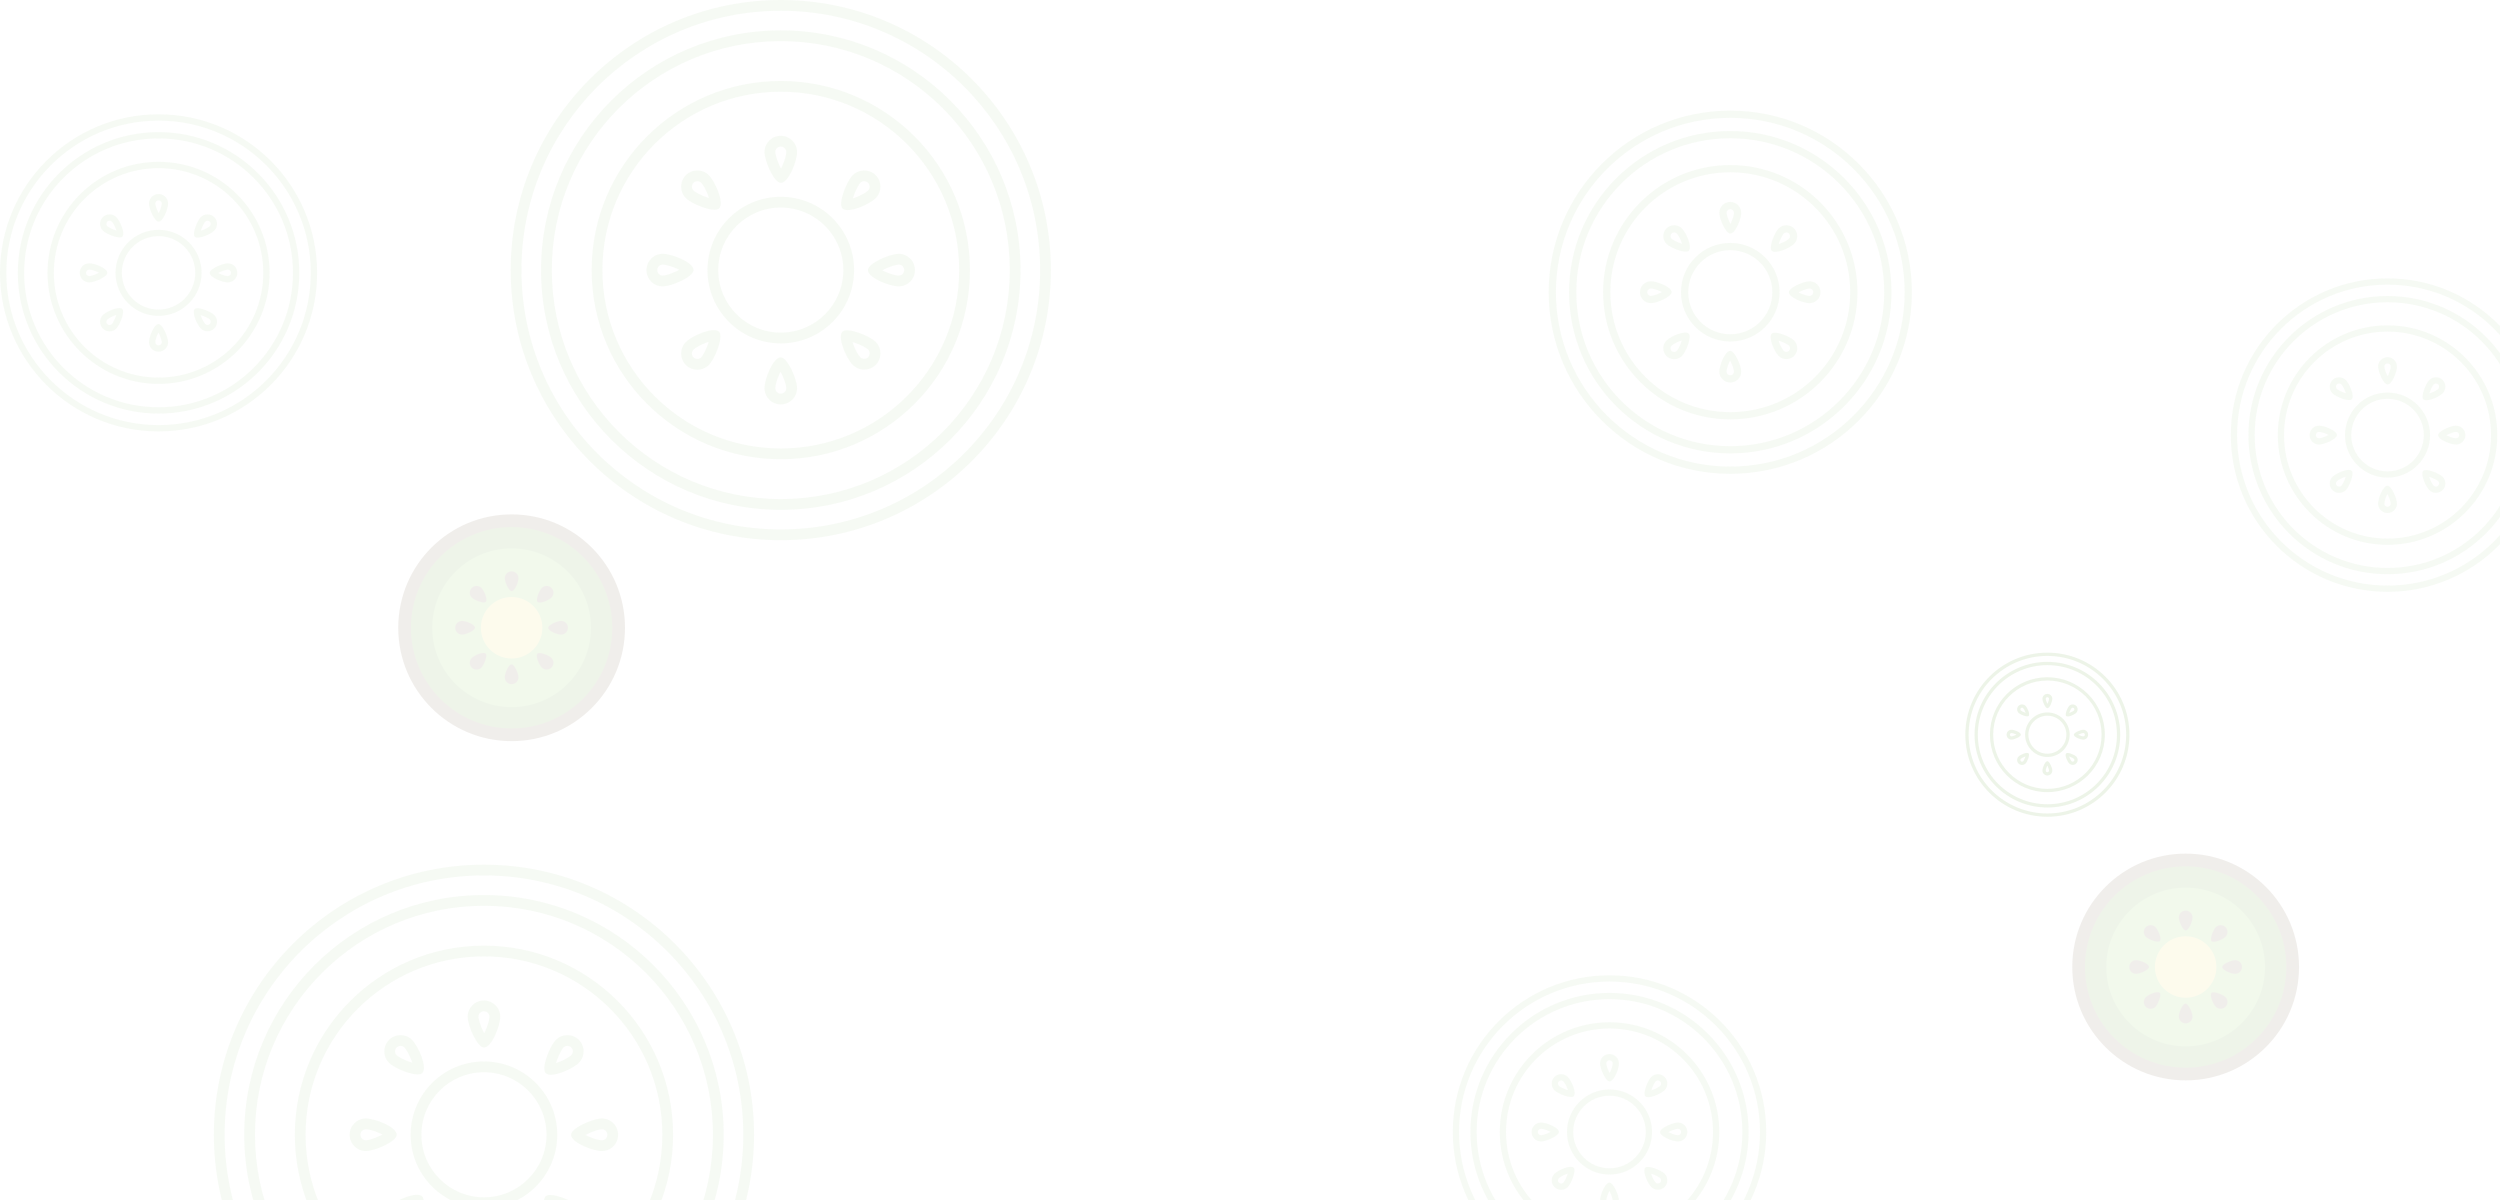 <svg width="1356" height="651" viewBox="0 0 1356 651" fill="none" xmlns="http://www.w3.org/2000/svg">
<path opacity="0.05" fill-rule="evenodd" clip-rule="evenodd" d="M403.163 615.5C403.163 693.186 340.186 756.163 262.5 756.163C184.814 756.163 121.837 693.186 121.837 615.5C121.837 537.814 184.814 474.837 262.5 474.837C340.186 474.837 403.163 537.814 403.163 615.5ZM262.5 762C343.41 762 409 696.41 409 615.5C409 534.59 343.41 469 262.5 469C181.59 469 116 534.59 116 615.5C116 696.41 181.59 762 262.5 762ZM386.696 615.5C386.696 684.092 331.092 739.696 262.5 739.696C193.909 739.696 138.304 684.092 138.304 615.5C138.304 546.909 193.909 491.304 262.5 491.304C331.092 491.304 386.696 546.909 386.696 615.5ZM262.5 745.533C334.315 745.533 392.533 687.315 392.533 615.5C392.533 543.685 334.315 485.467 262.5 485.467C190.685 485.467 132.467 543.685 132.467 615.5C132.467 687.315 190.685 745.533 262.5 745.533ZM262.5 712.25C315.934 712.25 359.251 668.934 359.251 615.5C359.251 562.066 315.934 518.749 262.5 518.749C209.066 518.749 165.75 562.066 165.75 615.5C165.75 668.934 209.066 712.25 262.5 712.25ZM365.087 615.5C365.087 672.157 319.158 718.087 262.5 718.087C205.843 718.087 159.913 672.157 159.913 615.5C159.913 558.842 205.843 512.913 262.5 512.913C319.158 512.913 365.087 558.842 365.087 615.5ZM296.422 615.5C296.422 634.235 281.235 649.422 262.5 649.422C243.765 649.422 228.577 634.235 228.577 615.5C228.577 596.765 243.765 581.577 262.5 581.577C281.235 581.577 296.422 596.765 296.422 615.5ZM262.5 655.259C284.458 655.259 302.259 637.458 302.259 615.5C302.259 593.542 284.458 575.741 262.5 575.741C240.541 575.741 222.741 593.542 222.741 615.5C222.741 637.458 240.541 655.259 262.5 655.259ZM261.781 671.823C260.28 675.007 259.51 678.283 259.51 679.515C259.51 681.187 260.828 682.506 262.5 682.506C264.173 682.506 265.491 681.187 265.491 679.515C265.491 679.118 265.349 678.094 264.867 676.517C264.414 675.035 263.764 673.4 263.02 671.9C262.8 671.457 262.581 671.043 262.367 670.663C262.174 671.018 261.978 671.405 261.781 671.823ZM264.114 668.205C264.114 668.207 264.108 668.213 264.097 668.222C264.083 668.234 264.059 668.252 264.026 668.274L264.041 668.261L264.055 668.249L264.069 668.237L264.08 668.228L264.089 668.22C264.106 668.208 264.114 668.203 264.114 668.205ZM253.673 679.515C253.673 674.62 258.272 662.825 262.5 662.825C266.061 662.825 271.327 674.545 271.327 679.515C271.327 684.411 267.396 688.342 262.5 688.342C257.605 688.342 253.673 684.411 253.673 679.515ZM259.51 551.485C259.51 549.813 260.828 548.495 262.5 548.495C264.13 548.495 265.491 549.845 265.491 551.485C265.491 552.718 264.721 555.994 263.22 559.178C263.02 559.602 262.82 559.995 262.625 560.354C262.407 559.966 262.184 559.544 261.961 559.089C261.221 557.586 260.576 555.948 260.127 554.466C259.649 552.887 259.51 551.868 259.51 551.485ZM260.887 562.795C260.887 562.792 260.916 562.765 260.974 562.726C260.916 562.78 260.887 562.799 260.887 562.795ZM262.5 542.658C257.605 542.658 253.673 546.59 253.673 551.485C253.673 556.381 258.866 568.175 262.5 568.175C266.728 568.175 271.327 556.381 271.327 551.485C271.327 546.59 267.322 542.658 262.5 542.658ZM198.486 612.509C196.814 612.509 195.495 613.828 195.495 615.5C195.495 617.172 196.814 618.49 198.486 618.49C198.869 618.49 199.887 618.351 201.467 617.873C202.949 617.424 204.586 616.779 206.089 616.04C206.555 615.81 206.987 615.582 207.382 615.359C207.019 615.162 206.621 614.96 206.189 614.758C203.019 613.272 199.735 612.509 198.486 612.509ZM209.779 617.067C209.776 617.067 209.751 617.04 209.714 616.985C209.764 617.039 209.782 617.067 209.779 617.067ZM189.659 615.5C189.659 610.604 193.59 606.673 198.486 606.673C203.382 606.673 215.176 611.198 215.176 615.5C215.176 619.135 203.382 624.327 198.486 624.327C193.59 624.327 189.659 620.396 189.659 615.5ZM318.749 616.219C318.324 616.019 317.932 615.82 317.573 615.625C317.96 615.407 318.383 615.184 318.838 614.96C320.341 614.22 321.978 613.576 323.46 613.127C325.04 612.648 326.058 612.509 326.441 612.509C328.113 612.509 329.432 613.828 329.432 615.5C329.432 617.172 328.113 618.49 326.441 618.49C325.208 618.49 321.933 617.72 318.749 616.219ZM315.2 613.974C315.147 613.916 315.127 613.887 315.131 613.887C315.135 613.887 315.161 613.916 315.2 613.974ZM326.441 606.673C321.545 606.673 309.751 611.865 309.751 615.5C309.751 619.728 321.545 624.327 326.441 624.327C331.337 624.327 335.268 620.396 335.268 615.5C335.268 610.604 331.337 606.673 326.441 606.673ZM222.198 654.81C218.891 655.995 216.031 657.762 215.149 658.644C214.016 659.777 214.016 661.719 215.149 662.852C216.273 663.977 218.196 663.985 219.332 662.876C219.62 662.572 220.232 661.741 220.99 660.311C221.72 658.936 222.423 657.314 222.965 655.722C223.121 655.267 223.256 654.832 223.373 654.423C223.004 654.533 222.611 654.662 222.198 654.81ZM226.398 653.905C226.395 653.908 226.355 653.906 226.285 653.893C226.366 653.896 226.4 653.903 226.398 653.905ZM223.483 666.979C220.071 670.391 214.434 670.391 211.021 666.979C207.609 663.567 207.609 657.929 211.021 654.517C214.508 651.031 226.079 645.987 229.046 648.954C231.568 651.476 226.895 663.493 223.483 666.979ZM305.645 568.148C306.778 567.015 308.72 567.015 309.853 568.148C310.954 569.25 311.023 571.135 309.83 572.377C308.923 573.267 306.083 575.014 302.803 576.19C302.387 576.339 301.992 576.468 301.621 576.579C301.739 576.159 301.878 575.713 302.037 575.246C302.579 573.65 303.282 572.029 304.008 570.662C304.786 569.199 305.396 568.397 305.645 568.148ZM295.955 582.046C298.922 585.013 310.493 579.969 313.98 576.483C317.392 572.996 317.392 567.433 313.98 564.021C310.568 560.609 304.93 560.609 301.518 564.021C298.106 567.433 293.433 579.524 295.955 582.046ZM298.603 577.094C298.606 577.092 298.646 577.093 298.716 577.107C298.636 577.104 298.601 577.097 298.603 577.094ZM219.356 568.148C218.223 567.015 216.281 567.015 215.149 568.148C214.016 569.281 214.016 571.223 215.149 572.356C215.397 572.604 216.2 573.215 217.662 573.992C219.029 574.719 220.651 575.421 222.246 575.963C222.711 576.121 223.154 576.259 223.572 576.378C223.457 575.993 223.322 575.585 223.167 575.154C221.971 571.84 220.203 568.995 219.356 568.148ZM224.087 579.388C224.085 579.386 224.086 579.348 224.1 579.282C224.096 579.358 224.09 579.391 224.087 579.388ZM211.021 564.021C214.434 560.609 220.071 560.609 223.483 564.021C226.895 567.433 232.014 579.005 229.046 582.046C226.524 584.568 214.434 579.895 211.021 576.483C207.609 573.071 207.609 567.433 211.021 564.021ZM301.81 655.728C301.661 655.312 301.532 654.917 301.421 654.546C301.841 654.664 302.287 654.803 302.755 654.962C304.35 655.504 305.972 656.206 307.339 656.933C308.766 657.692 309.564 658.292 309.833 658.551C311.023 659.794 310.953 661.677 309.852 662.777C308.72 663.91 306.778 663.91 305.645 662.777C304.762 661.895 302.996 659.035 301.81 655.728ZM295.954 648.88C298.476 646.358 310.567 651.031 313.979 654.443C317.392 657.929 317.392 663.492 313.979 666.905C310.567 670.317 304.93 670.317 301.518 666.905C298.031 663.418 292.987 651.847 295.954 648.88ZM300.893 651.641C300.896 651.561 300.903 651.526 300.906 651.528C300.909 651.531 300.907 651.571 300.893 651.641Z" fill="#4E931A"/>
<path opacity="0.05" fill-rule="evenodd" clip-rule="evenodd" d="M564.163 146.5C564.163 224.186 501.186 287.163 423.5 287.163C345.814 287.163 282.837 224.186 282.837 146.5C282.837 68.814 345.814 5.837 423.5 5.837C501.186 5.837 564.163 68.814 564.163 146.5ZM423.5 293C504.41 293 570 227.41 570 146.5C570 65.59 504.41 0 423.5 0C342.59 0 277 65.59 277 146.5C277 227.41 342.59 293 423.5 293ZM547.696 146.5C547.696 215.092 492.092 270.696 423.5 270.696C354.909 270.696 299.304 215.092 299.304 146.5C299.304 77.909 354.909 22.304 423.5 22.304C492.092 22.304 547.696 77.909 547.696 146.5ZM423.5 276.533C495.315 276.533 553.533 218.315 553.533 146.5C553.533 74.685 495.315 16.468 423.5 16.468C351.685 16.468 293.467 74.685 293.467 146.5C293.467 218.315 351.685 276.533 423.5 276.533ZM423.5 243.25C476.934 243.25 520.251 199.934 520.251 146.5C520.251 93.066 476.934 49.749 423.5 49.749C370.066 49.749 326.75 93.066 326.75 146.5C326.75 199.934 370.066 243.25 423.5 243.25ZM526.087 146.5C526.087 203.157 480.158 249.087 423.5 249.087C366.843 249.087 320.913 203.157 320.913 146.5C320.913 89.843 366.843 43.913 423.5 43.913C480.158 43.913 526.087 89.843 526.087 146.5ZM457.422 146.5C457.422 165.235 442.235 180.422 423.5 180.422C404.765 180.422 389.577 165.235 389.577 146.5C389.577 127.765 404.765 112.577 423.5 112.577C442.235 112.577 457.422 127.765 457.422 146.5ZM423.5 186.259C445.458 186.259 463.259 168.458 463.259 146.5C463.259 124.542 445.458 106.741 423.5 106.741C401.541 106.741 383.741 124.542 383.741 146.5C383.741 168.458 401.541 186.259 423.5 186.259ZM422.781 202.823C421.28 206.007 420.51 209.283 420.51 210.515C420.51 212.187 421.828 213.506 423.5 213.506C425.173 213.506 426.491 212.187 426.491 210.515C426.491 210.118 426.349 209.094 425.867 207.517C425.414 206.035 424.764 204.4 424.02 202.9C423.8 202.457 423.581 202.043 423.367 201.663C423.174 202.018 422.978 202.405 422.781 202.823ZM425.114 199.205C425.114 199.207 425.108 199.213 425.097 199.222C425.083 199.234 425.059 199.252 425.026 199.274L425.041 199.261L425.055 199.249L425.069 199.237L425.08 199.228L425.089 199.22C425.106 199.208 425.114 199.203 425.114 199.205ZM414.673 210.515C414.673 205.62 419.272 193.825 423.5 193.825C427.061 193.825 432.327 205.545 432.327 210.515C432.327 215.411 428.396 219.342 423.5 219.342C418.605 219.342 414.673 215.411 414.673 210.515ZM420.51 82.485C420.51 80.813 421.828 79.495 423.5 79.495C425.13 79.495 426.491 80.845 426.491 82.485C426.491 83.718 425.721 86.994 424.22 90.178C424.02 90.602 423.82 90.995 423.625 91.354C423.407 90.966 423.184 90.544 422.961 90.089C422.221 88.586 421.576 86.948 421.127 85.466C420.649 83.887 420.51 82.868 420.51 82.485ZM421.887 93.796C421.887 93.792 421.916 93.765 421.974 93.726C421.916 93.78 421.887 93.799 421.887 93.796ZM423.5 73.658C418.605 73.658 414.673 77.59 414.673 82.485C414.673 87.381 419.866 99.175 423.5 99.175C427.728 99.175 432.327 87.381 432.327 82.485C432.327 77.59 428.322 73.658 423.5 73.658ZM359.486 143.509C357.814 143.509 356.495 144.828 356.495 146.5C356.495 148.172 357.814 149.49 359.486 149.49C359.869 149.49 360.887 149.351 362.467 148.873C363.949 148.424 365.586 147.779 367.089 147.04C367.555 146.81 367.987 146.582 368.382 146.359C368.019 146.162 367.621 145.96 367.189 145.758C364.019 144.272 360.735 143.509 359.486 143.509ZM370.779 148.067C370.776 148.067 370.751 148.04 370.714 147.985C370.764 148.039 370.782 148.067 370.779 148.067ZM350.659 146.5C350.659 141.604 354.59 137.673 359.486 137.673C364.382 137.673 376.176 142.198 376.176 146.5C376.176 150.135 364.382 155.327 359.486 155.327C354.59 155.327 350.659 151.396 350.659 146.5ZM479.749 147.219C479.324 147.019 478.932 146.82 478.573 146.625C478.96 146.407 479.383 146.184 479.838 145.96C481.341 145.22 482.978 144.576 484.46 144.127C486.04 143.648 487.058 143.509 487.441 143.509C489.113 143.509 490.432 144.828 490.432 146.5C490.432 148.172 489.113 149.49 487.441 149.49C486.208 149.49 482.933 148.72 479.749 147.219ZM476.2 144.974C476.147 144.916 476.127 144.887 476.131 144.887C476.135 144.887 476.161 144.916 476.2 144.974ZM487.441 137.673C482.545 137.673 470.751 142.865 470.751 146.5C470.751 150.728 482.545 155.327 487.441 155.327C492.337 155.327 496.268 151.396 496.268 146.5C496.268 141.604 492.337 137.673 487.441 137.673ZM383.198 185.81C379.891 186.995 377.031 188.762 376.149 189.644C375.016 190.777 375.016 192.719 376.149 193.852C377.273 194.977 379.196 194.985 380.332 193.876C380.62 193.572 381.232 192.741 381.99 191.311C382.72 189.936 383.423 188.314 383.965 186.722C384.121 186.267 384.256 185.832 384.373 185.423C384.004 185.533 383.611 185.662 383.198 185.81ZM387.398 184.905C387.395 184.908 387.355 184.906 387.285 184.893C387.366 184.896 387.4 184.903 387.398 184.905ZM384.483 197.979C381.071 201.391 375.434 201.391 372.021 197.979C368.609 194.567 368.609 188.929 372.021 185.517C375.508 182.031 387.079 176.987 390.046 179.954C392.568 182.476 387.895 194.493 384.483 197.979ZM466.645 99.148C467.778 98.015 469.72 98.015 470.853 99.148C471.954 100.25 472.023 102.135 470.83 103.377C469.923 104.267 467.083 106.014 463.803 107.19C463.387 107.339 462.992 107.468 462.621 107.579C462.739 107.159 462.878 106.713 463.037 106.246C463.579 104.65 464.282 103.029 465.008 101.662C465.786 100.199 466.396 99.397 466.645 99.148ZM456.955 113.046C459.922 116.013 471.493 110.969 474.98 107.483C478.392 103.996 478.392 98.433 474.98 95.021C471.568 91.609 465.93 91.609 462.518 95.021C459.106 98.433 454.433 110.524 456.955 113.046ZM459.603 108.094C459.606 108.092 459.646 108.093 459.716 108.107C459.636 108.104 459.601 108.097 459.603 108.094ZM380.356 99.148C379.223 98.015 377.281 98.015 376.149 99.148C375.016 100.281 375.016 102.223 376.149 103.356C376.397 103.604 377.2 104.215 378.662 104.992C380.029 105.719 381.651 106.421 383.246 106.963C383.711 107.121 384.154 107.259 384.572 107.378C384.457 106.993 384.322 106.585 384.167 106.154C382.971 102.84 381.203 99.996 380.356 99.148ZM385.087 110.388C385.085 110.386 385.086 110.348 385.1 110.282C385.096 110.358 385.09 110.391 385.087 110.388ZM372.021 95.021C375.434 91.609 381.071 91.609 384.483 95.021C387.895 98.433 393.014 110.005 390.046 113.046C387.524 115.568 375.434 110.895 372.021 107.483C368.609 104.071 368.609 98.433 372.021 95.021ZM462.81 186.728C462.661 186.312 462.532 185.917 462.421 185.546C462.841 185.664 463.287 185.803 463.755 185.962C465.35 186.504 466.972 187.206 468.339 187.933C469.766 188.692 470.564 189.292 470.833 189.551C472.023 190.794 471.953 192.677 470.852 193.777C469.72 194.91 467.778 194.91 466.645 193.777C465.762 192.895 463.996 190.035 462.81 186.728ZM456.954 179.88C459.476 177.358 471.567 182.031 474.979 185.443C478.392 188.929 478.392 194.492 474.979 197.905C471.567 201.317 465.93 201.317 462.518 197.905C459.031 194.418 453.987 182.847 456.954 179.88ZM461.893 182.641C461.896 182.561 461.903 182.526 461.906 182.528C461.909 182.531 461.907 182.571 461.893 182.641Z" fill="#4E931A"/>
<path opacity="0.05" fill-rule="evenodd" clip-rule="evenodd" d="M1033.08 158.5C1033.08 210.733 990.733 253.076 938.5 253.076C886.267 253.076 843.924 210.733 843.924 158.5C843.924 106.267 886.267 63.924 938.5 63.924C990.733 63.924 1033.08 106.267 1033.08 158.5ZM938.5 257C992.9 257 1037 212.9 1037 158.5C1037 104.1 992.9 60 938.5 60C884.1 60 840 104.1 840 158.5C840 212.9 884.1 257 938.5 257ZM1022 158.5C1022 204.618 984.618 242.004 938.5 242.004C892.382 242.004 854.996 204.618 854.996 158.5C854.996 112.382 892.382 74.996 938.5 74.996C984.618 74.996 1022 112.382 1022 158.5ZM938.5 245.928C986.785 245.928 1025.93 206.785 1025.93 158.5C1025.93 110.215 986.785 71.072 938.5 71.072C890.215 71.072 851.072 110.215 851.072 158.5C851.072 206.785 890.215 245.928 938.5 245.928ZM938.5 223.55C974.427 223.55 1003.55 194.426 1003.55 158.5C1003.55 122.573 974.427 93.449 938.5 93.449C902.574 93.449 873.45 122.573 873.45 158.5C873.45 194.426 902.574 223.55 938.5 223.55ZM1007.48 158.5C1007.48 196.594 976.594 227.475 938.5 227.475C900.406 227.475 869.525 196.594 869.525 158.5C869.525 120.406 900.406 89.525 938.5 89.525C976.594 89.525 1007.48 120.406 1007.48 158.5ZM961.308 158.5C961.308 171.096 951.096 181.308 938.5 181.308C925.903 181.308 915.692 171.096 915.692 158.5C915.692 145.903 925.903 135.692 938.5 135.692C951.096 135.692 961.308 145.903 961.308 158.5ZM938.5 185.232C953.264 185.232 965.232 173.264 965.232 158.5C965.232 143.736 953.264 131.768 938.5 131.768C923.736 131.768 911.768 143.736 911.768 158.5C911.768 173.264 923.736 185.232 938.5 185.232ZM938.016 196.369C937.007 198.51 936.49 200.712 936.49 201.541C936.49 202.665 937.376 203.552 938.5 203.552C939.625 203.552 940.511 202.665 940.511 201.541C940.511 201.274 940.416 200.585 940.092 199.525C939.787 198.528 939.35 197.429 938.85 196.421C938.702 196.123 938.555 195.845 938.41 195.589C938.281 195.828 938.149 196.088 938.016 196.369ZM939.585 193.937C939.585 193.939 939.565 193.957 939.526 193.983C939.565 193.947 939.585 193.934 939.585 193.937ZM932.565 201.541C932.565 198.249 935.657 190.319 938.5 190.319C940.894 190.319 944.435 198.199 944.435 201.541C944.435 204.833 941.792 207.476 938.5 207.476C935.209 207.476 932.565 204.833 932.565 201.541ZM936.49 115.459C936.49 114.335 937.376 113.449 938.5 113.449C939.596 113.449 940.511 114.357 940.511 115.459C940.511 116.288 939.993 118.491 938.984 120.631C938.849 120.917 938.715 121.181 938.584 121.422C938.438 121.162 938.288 120.877 938.137 120.572C937.64 119.561 937.207 118.46 936.905 117.464C936.583 116.402 936.49 115.717 936.49 115.459ZM937.416 123.064C937.416 123.061 937.435 123.043 937.474 123.017C937.435 123.053 937.416 123.066 937.416 123.064ZM938.5 109.525C935.209 109.525 932.565 112.168 932.565 115.459C932.565 118.751 936.056 126.681 938.5 126.681C941.343 126.681 944.435 118.751 944.435 115.459C944.435 112.168 941.742 109.525 938.5 109.525ZM895.46 156.489C894.335 156.489 893.449 157.376 893.449 158.5C893.449 159.624 894.335 160.511 895.46 160.511C895.717 160.511 896.402 160.417 897.464 160.095C898.46 159.794 899.561 159.36 900.572 158.863C900.885 158.709 901.176 158.555 901.441 158.405C901.197 158.273 900.93 158.137 900.639 158.001C898.508 157.002 896.3 156.489 895.46 156.489ZM903.053 159.554C903.051 159.554 903.034 159.535 903.009 159.498C903.043 159.535 903.055 159.554 903.053 159.554ZM889.525 158.5C889.525 155.208 892.168 152.565 895.46 152.565C898.751 152.565 906.681 155.607 906.681 158.5C906.681 160.944 898.751 164.435 895.46 164.435C892.168 164.435 889.525 161.792 889.525 158.5ZM976.319 158.984C976.034 158.849 975.77 158.715 975.528 158.584C975.789 158.437 976.073 158.288 976.379 158.137C977.389 157.64 978.491 157.206 979.487 156.904C980.549 156.583 981.234 156.489 981.491 156.489C982.615 156.489 983.502 157.376 983.502 158.5C983.502 159.624 982.615 160.511 981.491 160.511C980.662 160.511 978.46 159.993 976.319 158.984ZM973.933 157.474C973.897 157.435 973.884 157.415 973.887 157.415C973.889 157.415 973.907 157.435 973.933 157.474ZM981.491 152.565C978.199 152.565 970.27 156.056 970.27 158.5C970.27 161.343 978.199 164.435 981.491 164.435C984.783 164.435 987.426 161.792 987.426 158.5C987.426 155.208 984.783 152.565 981.491 152.565ZM911.403 184.93C909.179 185.727 907.256 186.915 906.663 187.508C905.901 188.27 905.901 189.576 906.663 190.337C907.419 191.094 908.712 191.099 909.476 190.353C909.669 190.149 910.081 189.591 910.591 188.629C911.081 187.704 911.554 186.614 911.919 185.544C912.023 185.237 912.114 184.945 912.193 184.67C911.944 184.744 911.68 184.831 911.403 184.93ZM914.227 184.322C914.225 184.324 914.198 184.323 914.151 184.313C914.205 184.316 914.228 184.32 914.227 184.322ZM912.267 193.112C909.973 195.406 906.182 195.406 903.888 193.112C901.594 190.818 901.594 187.028 903.888 184.733C906.232 182.389 914.012 178.998 916.007 180.993C917.703 182.689 914.561 190.768 912.267 193.112ZM967.509 126.663C968.27 125.901 969.576 125.901 970.338 126.663C971.079 127.404 971.125 128.671 970.323 129.506C969.713 130.104 967.803 131.279 965.598 132.07C965.319 132.17 965.053 132.257 964.803 132.331C964.883 132.049 964.976 131.749 965.083 131.435C965.448 130.362 965.92 129.272 966.408 128.353C966.931 127.369 967.342 126.83 967.509 126.663ZM960.993 136.007C962.988 138.002 970.769 134.611 973.113 132.267C975.407 129.922 975.407 126.182 973.113 123.888C970.818 121.594 967.028 121.594 964.734 123.888C962.44 126.182 959.298 134.311 960.993 136.007ZM962.774 132.678C962.776 132.676 962.803 132.677 962.85 132.686C962.796 132.684 962.772 132.68 962.774 132.678ZM909.492 126.663C908.73 125.901 907.425 125.901 906.663 126.663C905.901 127.424 905.901 128.73 906.663 129.492C906.83 129.659 907.37 130.069 908.353 130.592C909.272 131.081 910.362 131.553 911.435 131.917C911.748 132.024 912.046 132.116 912.326 132.196C912.249 131.938 912.159 131.663 912.054 131.373C911.25 129.145 910.062 127.232 909.492 126.663ZM912.673 134.22C912.671 134.219 912.672 134.193 912.681 134.148C912.679 134.2 912.675 134.222 912.673 134.22ZM903.888 123.888C906.182 121.594 909.973 121.594 912.267 123.888C914.561 126.182 918.002 133.962 916.007 136.007C914.312 137.703 906.182 134.561 903.888 132.267C901.594 129.972 901.594 126.182 903.888 123.888ZM964.931 185.548C964.83 185.268 964.743 185.002 964.669 184.753C964.951 184.832 965.251 184.926 965.565 185.033C966.638 185.397 967.728 185.869 968.647 186.358C969.607 186.868 970.144 187.271 970.325 187.446C971.125 188.281 971.078 189.547 970.338 190.287C969.576 191.049 968.27 191.049 967.509 190.287C966.915 189.694 965.727 187.771 964.931 185.548ZM960.993 180.943C962.689 179.247 970.818 182.389 973.112 184.683C975.407 187.027 975.407 190.768 973.112 193.062C970.818 195.356 967.028 195.356 964.734 193.062C962.39 190.718 958.998 182.938 960.993 180.943ZM964.314 182.8C964.316 182.745 964.321 182.722 964.322 182.724C964.324 182.726 964.323 182.753 964.314 182.8Z" fill="#4E931A"/>
<path opacity="0.05" fill-rule="evenodd" clip-rule="evenodd" d="M1376.61 236C1376.61 281.074 1340.07 317.614 1295 317.614C1249.93 317.614 1213.39 281.074 1213.39 236C1213.39 190.926 1249.93 154.386 1295 154.386C1340.07 154.386 1376.61 190.926 1376.61 236ZM1295 321C1341.94 321 1380 282.944 1380 236C1380 189.056 1341.94 151 1295 151C1248.06 151 1210 189.056 1210 236C1210 282.944 1248.06 321 1295 321ZM1367.06 236C1367.06 275.797 1334.8 308.059 1295 308.059C1255.2 308.059 1222.94 275.797 1222.94 236C1222.94 196.203 1255.2 163.941 1295 163.941C1334.8 163.941 1367.06 196.203 1367.06 236ZM1295 311.446C1336.67 311.446 1370.45 277.667 1370.45 236C1370.45 194.333 1336.67 160.554 1295 160.554C1253.33 160.554 1219.55 194.333 1219.55 236C1219.55 277.667 1253.33 311.446 1295 311.446ZM1295 292.135C1326 292.135 1351.14 267.002 1351.14 236C1351.14 204.997 1326 179.865 1295 179.865C1264 179.865 1238.87 204.997 1238.87 236C1238.87 267.002 1264 292.135 1295 292.135ZM1354.52 236C1354.52 268.873 1327.87 295.521 1295 295.521C1262.13 295.521 1235.48 268.873 1235.48 236C1235.48 203.127 1262.13 176.478 1295 176.478C1327.87 176.478 1354.52 203.127 1354.52 236ZM1314.68 236C1314.68 246.87 1305.87 255.682 1295 255.682C1284.13 255.682 1275.32 246.87 1275.32 236C1275.32 225.13 1284.13 216.318 1295 216.318C1305.87 216.318 1314.68 225.13 1314.68 236ZM1295 259.068C1307.74 259.068 1318.07 248.74 1318.07 236C1318.07 223.26 1307.74 212.932 1295 212.932C1282.26 212.932 1271.93 223.26 1271.93 236C1271.93 248.74 1282.26 259.068 1295 259.068ZM1294.58 268.679C1293.71 270.526 1293.27 272.427 1293.27 273.142C1293.27 274.112 1294.03 274.877 1295 274.877C1295.97 274.877 1296.74 274.112 1296.74 273.142C1296.74 272.912 1296.65 272.317 1296.37 271.402C1296.11 270.542 1295.73 269.594 1295.3 268.724C1295.17 268.466 1295.05 268.226 1294.92 268.006C1294.81 268.212 1294.7 268.436 1294.58 268.679ZM1295.94 266.58C1295.94 266.582 1295.92 266.597 1295.89 266.62C1295.92 266.589 1295.94 266.578 1295.94 266.58ZM1289.88 273.142C1289.88 270.301 1292.55 263.458 1295 263.458C1297.07 263.458 1300.12 270.258 1300.12 273.142C1300.12 275.982 1297.84 278.263 1295 278.263C1292.16 278.263 1289.88 275.982 1289.88 273.142ZM1293.27 198.858C1293.27 197.888 1294.03 197.123 1295 197.123C1295.95 197.123 1296.74 197.907 1296.74 198.858C1296.74 199.574 1296.29 201.474 1295.42 203.322C1295.3 203.568 1295.19 203.796 1295.07 204.004C1294.95 203.779 1294.82 203.534 1294.69 203.27C1294.26 202.398 1293.88 201.448 1293.62 200.588C1293.35 199.672 1293.27 199.081 1293.27 198.858ZM1294.06 205.421C1294.06 205.418 1294.08 205.403 1294.11 205.38C1294.08 205.411 1294.06 205.423 1294.06 205.421ZM1295 193.737C1292.16 193.737 1289.88 196.018 1289.88 198.858C1289.88 201.699 1292.89 208.542 1295 208.542C1297.45 208.542 1300.12 201.699 1300.12 198.858C1300.12 196.018 1297.8 193.737 1295 193.737ZM1257.86 234.265C1256.89 234.265 1256.12 235.03 1256.12 236C1256.12 236.97 1256.89 237.735 1257.86 237.735C1258.08 237.735 1258.67 237.654 1259.59 237.377C1260.45 237.116 1261.4 236.742 1262.27 236.313C1262.54 236.18 1262.79 236.048 1263.02 235.918C1262.81 235.804 1262.58 235.687 1262.33 235.569C1260.49 234.707 1258.58 234.265 1257.86 234.265ZM1264.41 236.909C1264.41 236.909 1264.41 236.905 1264.4 236.898L1264.4 236.892L1264.39 236.885C1264.39 236.879 1264.38 236.871 1264.37 236.861C1264.4 236.893 1264.41 236.909 1264.41 236.909ZM1252.74 236C1252.74 233.159 1255.02 230.878 1257.86 230.878C1260.7 230.878 1267.54 233.504 1267.54 236C1267.54 238.109 1260.7 241.121 1257.86 241.121C1255.02 241.121 1252.74 238.84 1252.74 236ZM1327.64 236.417C1327.39 236.301 1327.16 236.186 1326.95 236.072C1327.18 235.946 1327.42 235.817 1327.69 235.687C1328.56 235.258 1329.51 234.884 1330.37 234.623C1331.29 234.345 1331.88 234.265 1332.1 234.265C1333.07 234.265 1333.83 235.03 1333.83 236C1333.83 236.97 1333.07 237.735 1332.1 237.735C1331.38 237.735 1329.48 237.288 1327.64 236.417ZM1325.58 235.115C1325.55 235.081 1325.53 235.064 1325.54 235.064C1325.54 235.064 1325.55 235.081 1325.58 235.115ZM1332.1 230.878C1329.26 230.878 1322.42 233.891 1322.42 236C1322.42 238.453 1329.26 241.121 1332.1 241.121C1334.94 241.121 1337.22 238.84 1337.22 236C1337.22 233.159 1334.94 230.878 1332.1 230.878ZM1271.62 258.808C1269.7 259.495 1268.04 260.521 1267.53 261.033C1266.87 261.69 1266.87 262.817 1267.53 263.474C1268.18 264.126 1269.29 264.131 1269.95 263.488C1270.12 263.311 1270.48 262.829 1270.92 262C1271.34 261.202 1271.75 260.26 1272.06 259.337C1272.15 259.073 1272.23 258.821 1272.3 258.583C1272.08 258.647 1271.86 258.722 1271.62 258.808ZM1274.05 258.283C1274.05 258.285 1274.03 258.284 1273.99 258.276C1274.03 258.277 1274.05 258.282 1274.05 258.283ZM1272.36 265.868C1270.38 267.848 1267.11 267.848 1265.13 265.868C1263.15 263.889 1263.15 260.618 1265.13 258.638C1267.15 256.615 1273.87 253.689 1275.59 255.41C1277.05 256.873 1274.34 263.846 1272.36 265.868ZM1320.03 208.526C1320.69 207.869 1321.82 207.869 1322.47 208.526C1323.11 209.165 1323.15 210.259 1322.46 210.98C1321.93 211.496 1320.29 212.51 1318.38 213.192C1318.14 213.279 1317.91 213.354 1317.7 213.418C1317.77 213.174 1317.85 212.916 1317.94 212.644C1318.25 211.718 1318.66 210.778 1319.08 209.985C1319.53 209.136 1319.89 208.67 1320.03 208.526ZM1314.41 216.59C1316.13 218.311 1322.85 215.385 1324.87 213.362C1326.85 211.339 1326.85 208.111 1324.87 206.132C1322.89 204.152 1319.62 204.152 1317.64 206.132C1315.66 208.111 1312.95 215.127 1314.41 216.59ZM1315.95 213.717C1315.95 213.715 1315.97 213.716 1316.01 213.724C1315.97 213.722 1315.95 213.718 1315.95 213.717ZM1269.97 208.526C1269.31 207.869 1268.18 207.869 1267.53 208.526C1266.87 209.183 1266.87 210.31 1267.53 210.967C1267.67 211.112 1268.14 211.466 1268.98 211.917C1269.78 212.339 1270.72 212.746 1271.64 213.061C1271.91 213.152 1272.17 213.232 1272.41 213.301C1272.35 213.078 1272.27 212.841 1272.18 212.591C1271.48 210.668 1270.46 209.018 1269.97 208.526ZM1272.71 215.048C1272.71 215.046 1272.71 215.024 1272.72 214.986C1272.72 215.03 1272.71 215.049 1272.71 215.048ZM1265.13 206.132C1267.11 204.152 1270.38 204.152 1272.36 206.132C1274.34 208.111 1277.31 214.825 1275.59 216.59C1274.13 218.053 1267.11 215.342 1265.13 213.362C1263.15 211.382 1263.15 208.111 1265.13 206.132ZM1317.81 259.341C1317.72 259.099 1317.65 258.87 1317.58 258.655C1317.83 258.723 1318.08 258.804 1318.36 258.896C1319.28 259.211 1320.22 259.618 1321.02 260.04C1321.84 260.48 1322.31 260.828 1322.46 260.979C1323.15 261.7 1323.11 262.792 1322.47 263.431C1321.82 264.088 1320.69 264.088 1320.03 263.431C1319.52 262.919 1318.5 261.259 1317.81 259.341ZM1314.41 255.367C1315.87 253.904 1322.89 256.615 1324.87 258.595C1326.85 260.618 1326.85 263.845 1324.87 265.825C1322.89 267.805 1319.62 267.805 1317.64 265.825C1315.62 263.802 1312.69 257.089 1314.41 255.367ZM1317.28 256.969C1317.28 256.923 1317.28 256.902 1317.28 256.904C1317.28 256.905 1317.28 256.929 1317.28 256.969Z" fill="#4E931A"/>
<path opacity="0.05" fill-rule="evenodd" clip-rule="evenodd" d="M954.614 614C954.614 659.074 918.074 695.614 873 695.614C827.926 695.614 791.386 659.074 791.386 614C791.386 568.926 827.926 532.386 873 532.386C918.074 532.386 954.614 568.926 954.614 614ZM873 699C919.944 699 958 660.944 958 614C958 567.056 919.944 529 873 529C826.056 529 788 567.056 788 614C788 660.944 826.056 699 873 699ZM945.059 614C945.059 653.797 912.797 686.059 873 686.059C833.203 686.059 800.941 653.797 800.941 614C800.941 574.203 833.203 541.941 873 541.941C912.797 541.941 945.059 574.203 945.059 614ZM873 689.446C914.668 689.446 948.446 655.667 948.446 614C948.446 572.333 914.668 538.554 873 538.554C831.333 538.554 797.554 572.333 797.554 614C797.554 655.667 831.333 689.446 873 689.446ZM873 670.135C904.003 670.135 929.135 645.002 929.135 614C929.135 582.997 904.003 557.865 873 557.865C841.998 557.865 816.865 582.997 816.865 614C816.865 645.002 841.998 670.135 873 670.135ZM932.522 614C932.522 646.873 905.873 673.521 873 673.521C840.127 673.521 813.479 646.873 813.479 614C813.479 581.127 840.127 554.478 873 554.478C905.873 554.478 932.522 581.127 932.522 614ZM892.682 614C892.682 624.87 883.87 633.682 873 633.682C862.13 633.682 853.318 624.87 853.318 614C853.318 603.13 862.13 594.318 873 594.318C883.87 594.318 892.682 603.13 892.682 614ZM873 637.068C885.74 637.068 896.068 626.74 896.068 614C896.068 601.26 885.74 590.932 873 590.932C860.26 590.932 849.932 601.26 849.932 614C849.932 626.74 860.26 637.068 873 637.068ZM872.583 646.679C871.712 648.526 871.265 650.427 871.265 651.142C871.265 652.112 872.03 652.877 873 652.877C873.97 652.877 874.735 652.112 874.735 651.142C874.735 650.912 874.653 650.317 874.373 649.402C874.111 648.542 873.734 647.594 873.302 646.724C873.174 646.466 873.047 646.226 872.923 646.006C872.811 646.212 872.697 646.436 872.583 646.679ZM873.936 644.58C873.936 644.582 873.919 644.597 873.886 644.62C873.919 644.589 873.936 644.578 873.936 644.58ZM867.879 651.142C867.879 648.301 870.547 641.458 873 641.458C875.066 641.458 878.122 648.258 878.122 651.142C878.122 653.982 875.841 656.263 873 656.263C870.16 656.263 867.879 653.982 867.879 651.142ZM871.265 576.858C871.265 575.888 872.03 575.123 873 575.123C873.946 575.123 874.735 575.907 874.735 576.858C874.735 577.574 874.288 579.474 873.418 581.322C873.302 581.568 873.186 581.796 873.073 582.004C872.946 581.779 872.817 581.534 872.687 581.27C872.258 580.398 871.884 579.448 871.623 578.588C871.346 577.672 871.265 577.081 871.265 576.858ZM872.064 583.421C872.064 583.418 872.081 583.403 872.115 583.38C872.081 583.411 872.064 583.423 872.064 583.421ZM873 571.737C870.16 571.737 867.879 574.018 867.879 576.858C867.879 579.699 870.891 586.542 873 586.542C875.453 586.542 878.122 579.699 878.122 576.858C878.122 574.018 875.798 571.737 873 571.737ZM835.859 612.265C834.888 612.265 834.124 613.03 834.124 614C834.124 614.97 834.888 615.735 835.859 615.735C836.081 615.735 836.672 615.654 837.588 615.377C838.448 615.116 839.398 614.742 840.27 614.313C840.541 614.18 840.791 614.048 841.021 613.918C840.81 613.804 840.579 613.687 840.328 613.569C838.489 612.707 836.583 612.265 835.859 612.265ZM842.411 614.909C842.41 614.909 842.406 614.905 842.4 614.898L842.395 614.892L842.39 614.885C842.385 614.879 842.38 614.871 842.373 614.861C842.402 614.893 842.413 614.909 842.411 614.909ZM830.737 614C830.737 611.159 833.018 608.878 835.859 608.878C838.699 608.878 845.542 611.504 845.542 614C845.542 616.109 838.699 619.121 835.859 619.121C833.018 619.121 830.737 616.84 830.737 614ZM905.636 614.417C905.389 614.301 905.162 614.186 904.953 614.072C905.178 613.946 905.424 613.817 905.687 613.687C906.559 613.258 907.51 612.884 908.369 612.623C909.286 612.345 909.877 612.265 910.099 612.265C911.069 612.265 911.834 613.03 911.834 614C911.834 614.97 911.069 615.735 910.099 615.735C909.384 615.735 907.483 615.288 905.636 614.417ZM903.577 613.115C903.546 613.081 903.535 613.064 903.537 613.064C903.539 613.064 903.554 613.081 903.577 613.115ZM910.099 608.878C907.258 608.878 900.415 611.891 900.415 614C900.415 616.453 907.258 619.121 910.099 619.121C912.939 619.121 915.22 616.84 915.22 614C915.22 611.159 912.939 608.878 910.099 608.878ZM849.616 636.808C847.698 637.495 846.038 638.521 845.526 639.033C844.869 639.69 844.869 640.817 845.526 641.474C846.179 642.126 847.295 642.131 847.954 641.488C848.121 641.311 848.476 640.829 848.916 640C849.339 639.202 849.747 638.26 850.062 637.337C850.152 637.073 850.231 636.821 850.298 636.583C850.084 636.647 849.856 636.722 849.616 636.808ZM852.053 636.283C852.052 636.285 852.028 636.284 851.988 636.276C852.035 636.277 852.055 636.282 852.053 636.283ZM850.362 643.868C848.383 645.848 845.112 645.848 843.132 643.868C841.152 641.889 841.152 638.618 843.132 636.638C845.155 634.615 851.869 631.689 853.59 633.41C855.053 634.873 852.342 641.846 850.362 643.868ZM898.033 586.526C898.69 585.869 899.817 585.869 900.474 586.526C901.114 587.165 901.154 588.259 900.461 588.98C899.935 589.496 898.287 590.51 896.384 591.192C896.143 591.279 895.914 591.354 895.698 591.418C895.767 591.174 895.847 590.916 895.94 590.644C896.254 589.718 896.662 588.778 897.083 587.985C897.534 587.136 897.889 586.67 898.033 586.526ZM892.411 594.59C894.132 596.311 900.846 593.385 902.869 591.362C904.849 589.339 904.849 586.111 902.869 584.132C900.889 582.152 897.618 582.152 895.638 584.132C893.659 586.111 890.947 593.127 892.411 594.59ZM893.947 591.717C893.949 591.715 893.972 591.716 894.013 591.724C893.966 591.722 893.946 591.718 893.947 591.717ZM847.968 586.526C847.31 585.869 846.184 585.869 845.526 586.526C844.869 587.183 844.869 588.31 845.526 588.967C845.671 589.112 846.136 589.466 846.985 589.917C847.778 590.339 848.719 590.746 849.644 591.061C849.914 591.152 850.171 591.232 850.414 591.301C850.347 591.078 850.269 590.841 850.179 590.591C849.485 588.668 848.459 587.018 847.968 586.526ZM850.713 593.048C850.711 593.046 850.712 593.024 850.72 592.986C850.718 593.03 850.714 593.049 850.713 593.048ZM843.132 584.132C845.112 582.152 848.383 582.152 850.362 584.132C852.342 586.111 855.312 592.825 853.59 594.59C852.127 596.053 845.112 593.342 843.132 591.362C841.152 589.382 841.152 586.111 843.132 584.132ZM895.808 637.341C895.722 637.099 895.647 636.87 895.582 636.655C895.826 636.723 896.085 636.804 896.356 636.896C897.282 637.211 898.222 637.618 899.016 638.04C899.844 638.48 900.307 638.828 900.463 638.979C901.153 639.7 901.113 640.792 900.474 641.431C899.817 642.088 898.69 642.088 898.033 641.431C897.521 640.919 896.496 639.259 895.808 637.341ZM892.41 633.367C893.874 631.904 900.889 634.615 902.869 636.595C904.848 638.618 904.848 641.845 902.869 643.825C900.889 645.805 897.618 645.805 895.638 643.825C893.615 641.802 890.689 635.089 892.41 633.367ZM895.276 634.969C895.278 634.923 895.282 634.902 895.283 634.904C895.285 634.905 895.284 634.929 895.276 634.969Z" fill="#4E931A"/>
<path opacity="0.1" fill-rule="evenodd" clip-rule="evenodd" d="M1153.23 398.5C1153.23 422.098 1134.1 441.227 1110.5 441.227C1086.9 441.227 1067.77 422.098 1067.77 398.5C1067.77 374.902 1086.9 355.773 1110.5 355.773C1134.1 355.773 1153.23 374.902 1153.23 398.5ZM1110.5 443C1135.08 443 1155 423.077 1155 398.5C1155 373.923 1135.08 354 1110.5 354C1085.92 354 1066 373.923 1066 398.5C1066 423.077 1085.92 443 1110.5 443ZM1148.23 398.5C1148.23 419.335 1131.34 436.225 1110.5 436.225C1089.67 436.225 1072.77 419.335 1072.77 398.5C1072.77 377.665 1089.67 360.775 1110.5 360.775C1131.34 360.775 1148.23 377.665 1148.23 398.5ZM1110.5 437.998C1132.31 437.998 1150 420.314 1150 398.5C1150 376.686 1132.31 359.002 1110.5 359.002C1088.69 359.002 1071 376.686 1071 398.5C1071 420.314 1088.69 437.998 1110.5 437.998ZM1110.5 427.888C1126.73 427.888 1139.89 414.731 1139.89 398.5C1139.89 382.269 1126.73 369.112 1110.5 369.112C1094.27 369.112 1081.11 382.269 1081.11 398.5C1081.11 414.731 1094.27 427.888 1110.5 427.888ZM1141.66 398.5C1141.66 415.71 1127.71 429.661 1110.5 429.661C1093.29 429.661 1079.34 415.71 1079.34 398.5C1079.34 381.29 1093.29 367.339 1110.5 367.339C1127.71 367.339 1141.66 381.29 1141.66 398.5ZM1120.8 398.5C1120.8 404.191 1116.19 408.804 1110.5 408.804C1104.81 408.804 1100.2 404.191 1100.2 398.5C1100.2 392.809 1104.81 388.196 1110.5 388.196C1116.19 388.196 1120.8 392.809 1120.8 398.5ZM1110.5 410.577C1117.17 410.577 1122.58 405.17 1122.58 398.5C1122.58 391.83 1117.17 386.423 1110.5 386.423C1103.83 386.423 1098.42 391.83 1098.42 398.5C1098.42 405.17 1103.83 410.577 1110.5 410.577ZM1110.28 415.608C1109.83 416.575 1109.59 417.57 1109.59 417.945C1109.59 418.453 1109.99 418.853 1110.5 418.853C1111.01 418.853 1111.41 418.453 1111.41 417.945C1111.41 417.824 1111.37 417.513 1111.22 417.034C1111.08 416.584 1110.88 416.087 1110.66 415.632C1110.59 415.497 1110.52 415.371 1110.46 415.256C1110.4 415.364 1110.34 415.481 1110.28 415.608ZM1110.99 414.509C1110.99 414.511 1110.98 414.519 1110.96 414.53C1110.98 414.514 1110.99 414.508 1110.99 414.509ZM1107.82 417.945C1107.82 416.458 1109.22 412.875 1110.5 412.875C1111.58 412.875 1113.18 416.435 1113.18 417.945C1113.18 419.432 1111.99 420.626 1110.5 420.626C1109.01 420.626 1107.82 419.432 1107.82 417.945ZM1109.59 379.055C1109.59 378.547 1109.99 378.147 1110.5 378.147C1111 378.147 1111.41 378.557 1111.41 379.055C1111.41 379.43 1111.17 380.425 1110.72 381.392C1110.66 381.521 1110.6 381.64 1110.54 381.749C1110.47 381.631 1110.4 381.503 1110.34 381.365C1110.11 380.908 1109.92 380.411 1109.78 379.961C1109.63 379.481 1109.59 379.172 1109.59 379.055ZM1110.01 382.491C1110.01 382.49 1110.02 382.482 1110.04 382.47C1110.02 382.486 1110.01 382.492 1110.01 382.491ZM1110.5 376.374C1109.01 376.374 1107.82 377.568 1107.82 379.055C1107.82 380.542 1109.4 384.125 1110.5 384.125C1111.78 384.125 1113.18 380.542 1113.18 379.055C1113.18 377.568 1111.96 376.374 1110.5 376.374ZM1091.06 397.592C1090.55 397.592 1090.15 397.992 1090.15 398.5C1090.15 399.008 1090.55 399.408 1091.06 399.408C1091.17 399.408 1091.48 399.366 1091.96 399.221C1092.41 399.084 1092.91 398.889 1093.36 398.664C1093.51 398.594 1093.64 398.525 1093.76 398.457C1093.65 398.397 1093.53 398.336 1093.4 398.275C1092.43 397.823 1091.43 397.592 1091.06 397.592ZM1094.49 398.976C1094.48 398.976 1094.48 398.968 1094.47 398.951C1094.48 398.968 1094.49 398.976 1094.49 398.976ZM1088.37 398.5C1088.37 397.013 1089.57 395.819 1091.06 395.819C1092.54 395.819 1096.13 397.193 1096.13 398.5C1096.13 399.604 1092.54 401.181 1091.06 401.181C1089.57 401.181 1088.37 399.987 1088.37 398.5ZM1127.59 398.719C1127.46 398.658 1127.34 398.597 1127.23 398.538C1127.35 398.472 1127.47 398.404 1127.61 398.336C1128.07 398.111 1128.57 397.916 1129.02 397.779C1129.5 397.634 1129.81 397.592 1129.92 397.592C1130.43 397.592 1130.83 397.992 1130.83 398.5C1130.83 399.008 1130.43 399.408 1129.92 399.408C1129.55 399.408 1128.55 399.174 1127.59 398.719ZM1126.51 398.036C1126.49 398.019 1126.49 398.01 1126.49 398.01C1126.49 398.01 1126.5 398.019 1126.51 398.036ZM1129.92 395.819C1128.44 395.819 1124.85 397.396 1124.85 398.5C1124.85 399.784 1128.44 401.181 1129.92 401.181C1131.41 401.181 1132.6 399.987 1132.6 398.5C1132.6 397.013 1131.41 395.819 1129.92 395.819ZM1098.26 410.441C1097.25 410.801 1096.38 411.337 1096.12 411.605C1095.77 411.949 1095.77 412.539 1096.12 412.883C1096.46 413.225 1097.04 413.227 1097.39 412.891C1097.48 412.798 1097.66 412.546 1097.89 412.112C1098.11 411.694 1098.33 411.201 1098.49 410.718C1098.54 410.579 1098.58 410.447 1098.62 410.323C1098.5 410.357 1098.38 410.396 1098.26 410.441ZM1099.53 410.166C1099.53 410.167 1099.52 410.166 1099.5 410.162C1099.52 410.163 1099.53 410.165 1099.53 410.166ZM1098.65 414.137C1097.61 415.173 1095.9 415.173 1094.86 414.137C1093.83 413.101 1093.83 411.388 1094.86 410.352C1095.92 409.293 1099.44 407.761 1100.34 408.662C1101.1 409.428 1099.68 413.078 1098.65 414.137ZM1123.61 384.117C1123.95 383.773 1124.54 383.773 1124.88 384.117C1125.22 384.451 1125.24 385.024 1124.88 385.401C1124.6 385.672 1123.74 386.202 1122.74 386.559C1122.62 386.605 1122.5 386.644 1122.38 386.678C1122.42 386.55 1122.46 386.415 1122.51 386.273C1122.67 385.788 1122.89 385.295 1123.11 384.88C1123.34 384.436 1123.53 384.192 1123.61 384.117ZM1120.66 388.338C1121.56 389.239 1125.08 387.707 1126.14 386.648C1127.17 385.589 1127.17 383.899 1126.14 382.863C1125.1 381.827 1123.39 381.827 1122.35 382.863C1121.32 383.899 1119.9 387.572 1120.66 388.338ZM1121.47 386.834C1121.47 386.833 1121.48 386.834 1121.5 386.838C1121.48 386.837 1121.47 386.835 1121.47 386.834ZM1097.39 384.117C1097.05 383.773 1096.46 383.773 1096.12 384.117C1095.77 384.461 1095.77 385.051 1096.12 385.395C1096.19 385.47 1096.44 385.656 1096.88 385.892C1097.3 386.113 1097.79 386.326 1098.27 386.491C1098.41 386.539 1098.55 386.58 1098.68 386.616C1098.64 386.5 1098.6 386.376 1098.55 386.245C1098.19 385.238 1097.65 384.374 1097.39 384.117ZM1098.83 387.531C1098.83 387.53 1098.83 387.519 1098.84 387.499C1098.83 387.522 1098.83 387.532 1098.83 387.531ZM1094.86 382.863C1095.9 381.827 1097.61 381.827 1098.65 382.863C1099.68 383.899 1101.24 387.414 1100.34 388.338C1099.57 389.104 1095.9 387.685 1094.86 386.648C1093.83 385.612 1093.83 383.899 1094.86 382.863ZM1122.44 410.719C1122.4 410.593 1122.36 410.473 1122.32 410.36C1122.45 410.396 1122.59 410.438 1122.73 410.487C1123.21 410.651 1123.7 410.865 1124.12 411.086C1124.55 411.316 1124.8 411.498 1124.88 411.577C1125.24 411.954 1125.22 412.526 1124.88 412.861C1124.54 413.205 1123.95 413.205 1123.61 412.861C1123.34 412.593 1122.8 411.724 1122.44 410.719ZM1120.66 408.639C1121.43 407.873 1125.1 409.293 1126.14 410.329C1127.17 411.388 1127.17 413.078 1126.14 414.114C1125.1 415.151 1123.39 415.151 1122.35 414.114C1121.29 413.055 1119.76 409.54 1120.66 408.639ZM1122.16 409.478C1122.16 409.454 1122.17 409.443 1122.17 409.444C1122.17 409.445 1122.17 409.457 1122.16 409.478Z" fill="#4E931A"/>
<path opacity="0.05" fill-rule="evenodd" clip-rule="evenodd" d="M168.574 148C168.574 193.604 131.604 230.574 86 230.574C40.396 230.574 3.426 193.604 3.426 148C3.426 102.396 40.396 65.426 86 65.426C131.604 65.426 168.574 102.396 168.574 148ZM86 234C133.496 234 172 195.496 172 148C172 100.504 133.496 62 86 62C38.504 62 0 100.504 0 148C0 195.496 38.504 234 86 234ZM158.907 148C158.907 188.265 126.265 220.907 86 220.907C45.735 220.907 13.093 188.265 13.093 148C13.093 107.735 45.735 75.093 86 75.093C126.265 75.093 158.907 107.735 158.907 148ZM86 224.333C128.158 224.333 162.333 190.158 162.333 148C162.333 105.842 128.158 71.667 86 71.667C43.843 71.667 9.667 105.842 9.667 148C9.667 190.158 43.843 224.333 86 224.333ZM86 204.795C117.367 204.795 142.796 179.367 142.796 148C142.796 116.633 117.367 91.204 86 91.204C54.633 91.204 29.205 116.633 29.205 148C29.205 179.367 54.633 204.795 86 204.795ZM146.222 148C146.222 181.259 119.26 208.222 86 208.222C52.741 208.222 25.778 181.259 25.778 148C25.778 114.74 52.741 87.778 86 87.778C119.26 87.778 146.222 114.74 146.222 148ZM105.913 148C105.913 158.998 96.998 167.913 86 167.913C75.002 167.913 66.086 158.998 66.086 148C66.086 137.002 75.002 128.086 86 128.086C96.998 128.086 105.913 137.002 105.913 148ZM86 171.34C98.89 171.34 109.34 160.89 109.34 148C109.34 135.11 98.89 124.66 86 124.66C73.11 124.66 62.66 135.11 62.66 148C62.66 160.89 73.11 171.34 86 171.34ZM85.578 181.063C84.697 182.932 84.245 184.855 84.245 185.579C84.245 186.561 85.019 187.334 86 187.334C86.982 187.334 87.756 186.561 87.756 185.579C87.756 185.346 87.673 184.745 87.389 183.819C87.124 182.949 86.742 181.989 86.305 181.109C86.176 180.848 86.048 180.606 85.922 180.382C85.809 180.591 85.694 180.818 85.578 181.063ZM86.947 178.939C86.947 178.942 86.93 178.957 86.896 178.98C86.93 178.949 86.947 178.937 86.947 178.939ZM80.818 185.579C80.818 182.705 83.518 175.781 86 175.781C88.09 175.781 91.182 182.661 91.182 185.579C91.182 188.453 88.874 190.761 86 190.761C83.126 190.761 80.818 188.453 80.818 185.579ZM84.245 110.421C84.245 109.44 85.019 108.666 86 108.666C86.957 108.666 87.756 109.459 87.756 110.421C87.756 111.145 87.304 113.068 86.423 114.937C86.305 115.186 86.188 115.417 86.073 115.627C85.946 115.4 85.815 115.152 85.683 114.885C85.249 114.003 84.871 113.041 84.607 112.171C84.326 111.244 84.245 110.646 84.245 110.421ZM85.053 117.061C85.053 117.059 85.07 117.043 85.104 117.02C85.07 117.052 85.053 117.063 85.053 117.061ZM86 105.24C83.126 105.24 80.818 107.548 80.818 110.421C80.818 113.295 83.867 120.219 86 120.219C88.482 120.219 91.182 113.295 91.182 110.421C91.182 107.548 88.831 105.24 86 105.24ZM48.422 146.244C47.44 146.244 46.666 147.018 46.666 148C46.666 148.982 47.44 149.755 48.422 149.755C48.647 149.755 49.244 149.674 50.172 149.393C51.041 149.129 52.003 148.751 52.885 148.317C53.159 148.182 53.412 148.048 53.644 147.917C53.431 147.802 53.197 147.683 52.944 147.564C51.083 146.692 49.155 146.244 48.422 146.244ZM55.051 148.92C55.049 148.92 55.035 148.904 55.013 148.871C55.042 148.904 55.053 148.92 55.051 148.92ZM43.24 148C43.24 145.126 45.548 142.818 48.422 142.818C51.296 142.818 58.219 145.474 58.219 148C58.219 150.134 51.296 153.182 48.422 153.182C45.548 153.182 43.24 150.874 43.24 148ZM119.02 148.422C118.771 148.305 118.54 148.188 118.329 148.073C118.557 147.945 118.805 147.814 119.072 147.683C119.954 147.249 120.916 146.87 121.786 146.607C122.713 146.326 123.31 146.244 123.535 146.244C124.517 146.244 125.291 147.018 125.291 148C125.291 148.982 124.517 149.755 123.535 149.755C122.812 149.755 120.889 149.303 119.02 148.422ZM116.896 147.053C116.894 147.053 116.905 147.07 116.937 147.104C116.931 147.096 116.926 147.088 116.921 147.082C116.917 147.076 116.913 147.071 116.91 147.067C116.902 147.058 116.897 147.053 116.896 147.053ZM123.535 142.818C120.661 142.818 113.738 145.866 113.738 148C113.738 150.482 120.661 153.182 123.535 153.182C126.409 153.182 128.717 150.874 128.717 148C128.717 145.126 126.409 142.818 123.535 142.818ZM62.341 171.076C60.4 171.772 58.721 172.809 58.203 173.327C57.538 173.992 57.538 175.132 58.203 175.797C58.864 176.457 59.992 176.462 60.659 175.811C60.828 175.633 61.187 175.145 61.633 174.306C62.061 173.498 62.474 172.546 62.792 171.612C62.883 171.344 62.963 171.089 63.031 170.849C62.814 170.914 62.584 170.989 62.341 171.076ZM64.807 170.545C64.806 170.546 64.798 170.546 64.784 170.545C64.776 170.544 64.766 170.542 64.754 170.54L64.741 170.538C64.788 170.54 64.808 170.544 64.807 170.545ZM63.096 178.22C61.093 180.223 57.783 180.223 55.78 178.22C53.777 176.217 53.777 172.907 55.78 170.904C57.827 168.858 64.62 165.897 66.362 167.638C67.842 169.119 65.099 176.173 63.096 178.22ZM111.327 120.203C111.992 119.538 113.132 119.538 113.797 120.203C114.444 120.85 114.485 121.956 113.784 122.686C113.252 123.208 111.585 124.234 109.659 124.924C109.415 125.011 109.183 125.087 108.965 125.152C109.035 124.906 109.116 124.644 109.21 124.369C109.528 123.433 109.94 122.481 110.367 121.679C110.823 120.82 111.182 120.349 111.327 120.203ZM105.639 128.361C107.381 130.103 114.174 127.142 116.22 125.096C118.223 123.049 118.223 119.783 116.22 117.78C114.217 115.777 110.908 115.777 108.905 117.78C106.902 119.783 104.158 126.881 105.639 128.361ZM107.201 125.454C107.197 125.454 107.194 125.454 107.194 125.455C107.192 125.456 107.213 125.46 107.26 125.462C107.231 125.457 107.211 125.454 107.201 125.454ZM60.673 120.203C60.008 119.538 58.868 119.538 58.203 120.203C57.538 120.868 57.538 122.008 58.203 122.673C58.349 122.819 58.82 123.177 59.679 123.634C60.481 124.06 61.433 124.472 62.37 124.791C62.643 124.884 62.903 124.965 63.148 125.034C63.081 124.808 63.002 124.568 62.91 124.316C62.208 122.37 61.171 120.7 60.673 120.203ZM63.45 126.801C63.449 126.8 63.45 126.778 63.458 126.739C63.456 126.783 63.452 126.803 63.45 126.801ZM55.78 117.78C57.783 115.777 61.093 115.777 63.096 117.78C65.099 119.783 68.103 126.576 66.362 128.361C64.881 129.842 57.783 127.099 55.78 125.096C53.777 123.093 53.777 119.783 55.78 117.78ZM109.076 171.615C108.989 171.371 108.913 171.139 108.848 170.921C109.094 170.991 109.356 171.072 109.631 171.165C110.567 171.484 111.519 171.896 112.322 172.323C113.159 172.768 113.628 173.12 113.786 173.272C114.485 174.002 114.444 175.107 113.797 175.753C113.132 176.418 111.992 176.418 111.327 175.753C110.809 175.235 109.772 173.556 109.076 171.615ZM105.639 167.595C107.119 166.114 114.217 168.858 116.22 170.861C118.223 172.907 118.223 176.173 116.22 178.176C114.217 180.179 110.908 180.179 108.905 178.176C106.858 176.13 103.897 169.337 105.639 167.595ZM108.538 169.216C108.54 169.169 108.544 169.148 108.545 169.15C108.547 169.151 108.546 169.175 108.538 169.216Z" fill="#4E931A"/>
<g opacity="0.1">
<path d="M1185.5 586C1219.47 586 1247 558.466 1247 524.5C1247 490.534 1219.47 463 1185.5 463C1151.53 463 1124 490.534 1124 524.5C1124 558.466 1151.53 586 1185.5 586Z" fill="#6B5436"/>
<path d="M1185.5 579.087C1215.65 579.087 1240.09 554.648 1240.09 524.5C1240.09 494.352 1215.65 469.913 1185.5 469.913C1155.35 469.913 1130.91 494.352 1130.91 524.5C1130.91 554.648 1155.35 579.087 1185.5 579.087Z" fill="#4E931A"/>
<path d="M1185.5 567.566C1209.28 567.566 1228.57 548.284 1228.57 524.5C1228.57 500.716 1209.28 481.434 1185.5 481.434C1161.72 481.434 1142.43 500.716 1142.43 524.5C1142.43 548.284 1161.72 567.566 1185.5 567.566Z" fill="#77BD41"/>
<path d="M1185.5 541.191C1194.72 541.191 1202.19 533.718 1202.19 524.5C1202.19 515.282 1194.72 507.809 1185.5 507.809C1176.28 507.809 1168.81 515.282 1168.81 524.5C1168.81 533.718 1176.28 541.191 1185.5 541.191Z" fill="#E8D84C"/>
<path d="M1185.5 544.367C1183.73 544.367 1181.79 549.318 1181.79 551.373C1181.79 553.428 1183.44 555.079 1185.5 555.079C1187.56 555.079 1189.21 553.428 1189.21 551.373C1189.21 549.287 1186.99 544.367 1185.5 544.367Z" fill="#6B5436"/>
<path d="M1185.5 493.921C1183.44 493.921 1181.79 495.572 1181.79 497.627C1181.79 499.682 1183.97 504.633 1185.5 504.633C1187.28 504.633 1189.21 499.682 1189.21 497.627C1189.21 495.572 1187.52 493.921 1185.5 493.921Z" fill="#6B5436"/>
<path d="M1158.63 520.794C1156.57 520.794 1154.92 522.445 1154.92 524.5C1154.92 526.555 1156.57 528.206 1158.63 528.206C1160.68 528.206 1165.63 526.026 1165.63 524.5C1165.63 522.694 1160.68 520.794 1158.63 520.794Z" fill="#6B5436"/>
<path d="M1212.34 520.794C1210.29 520.794 1205.34 522.974 1205.34 524.5C1205.34 526.275 1210.29 528.206 1212.34 528.206C1214.4 528.206 1216.05 526.555 1216.05 524.5C1216.05 522.445 1214.4 520.794 1212.34 520.794Z" fill="#6B5436"/>
<path d="M1171.46 538.544C1170.21 537.298 1165.35 539.416 1163.89 540.879C1162.46 542.312 1162.46 544.678 1163.89 546.111C1165.32 547.543 1167.69 547.543 1169.12 546.111C1170.55 544.647 1172.52 539.602 1171.46 538.544Z" fill="#6B5436"/>
<path d="M1207.11 502.889C1205.68 501.457 1203.31 501.457 1201.88 502.889C1200.45 504.322 1198.49 509.397 1199.54 510.456C1200.79 511.702 1205.65 509.584 1207.11 508.121C1208.54 506.657 1208.54 504.322 1207.11 502.889Z" fill="#6B5436"/>
<path d="M1169.12 502.889C1167.69 501.457 1165.32 501.457 1163.89 502.889C1162.46 504.322 1162.46 506.688 1163.89 508.121C1165.32 509.553 1170.4 511.515 1171.46 510.456C1172.7 509.179 1170.55 504.322 1169.12 502.889Z" fill="#6B5436"/>
<path d="M1207.11 540.848C1205.68 539.416 1200.6 537.454 1199.54 538.513C1198.3 539.758 1200.42 544.616 1201.88 546.079C1203.31 547.512 1205.68 547.512 1207.11 546.079C1208.54 544.647 1208.54 542.312 1207.11 540.848Z" fill="#6B5436"/>
</g>
<g opacity="0.1">
<path d="M277.5 402C311.466 402 339 374.466 339 340.5C339 306.534 311.466 279 277.5 279C243.534 279 216 306.534 216 340.5C216 374.466 243.534 402 277.5 402Z" fill="#6B5436"/>
<path d="M277.5 395.087C307.648 395.087 332.087 370.648 332.087 340.5C332.087 310.352 307.648 285.913 277.5 285.913C247.352 285.913 222.913 310.352 222.913 340.5C222.913 370.648 247.352 395.087 277.5 395.087Z" fill="#4E931A"/>
<path d="M277.5 383.566C301.284 383.566 320.566 364.284 320.566 340.5C320.566 316.716 301.284 297.434 277.5 297.434C253.716 297.434 234.434 316.716 234.434 340.5C234.434 364.284 253.716 383.566 277.5 383.566Z" fill="#77BD41"/>
<path d="M277.5 357.191C286.718 357.191 294.191 349.718 294.191 340.5C294.191 331.282 286.718 323.809 277.5 323.809C268.282 323.809 260.809 331.282 260.809 340.5C260.809 349.718 268.282 357.191 277.5 357.191Z" fill="#E8D84C"/>
<path d="M277.5 360.367C275.725 360.367 273.795 365.318 273.795 367.373C273.795 369.428 275.445 371.079 277.5 371.079C279.555 371.079 281.206 369.428 281.206 367.373C281.206 365.287 278.995 360.367 277.5 360.367Z" fill="#6B5436"/>
<path d="M277.5 309.921C275.445 309.921 273.795 311.572 273.795 313.627C273.795 315.682 275.974 320.633 277.5 320.633C279.275 320.633 281.206 315.682 281.206 313.627C281.206 311.572 279.524 309.921 277.5 309.921Z" fill="#6B5436"/>
<path d="M250.627 336.794C248.572 336.794 246.921 338.445 246.921 340.5C246.921 342.555 248.572 344.206 250.627 344.206C252.682 344.206 257.633 342.026 257.633 340.5C257.633 338.694 252.682 336.794 250.627 336.794Z" fill="#6B5436"/>
<path d="M304.342 336.794C302.287 336.794 297.336 338.974 297.336 340.5C297.336 342.275 302.287 344.206 304.342 344.206C306.397 344.206 308.048 342.555 308.048 340.5C308.048 338.445 306.397 336.794 304.342 336.794Z" fill="#6B5436"/>
<path d="M263.456 354.544C262.211 353.298 257.353 355.416 255.889 356.879C254.457 358.312 254.457 360.678 255.889 362.111C257.322 363.543 259.688 363.543 261.121 362.111C262.553 360.647 264.515 355.602 263.456 354.544Z" fill="#6B5436"/>
<path d="M299.111 318.889C297.678 317.457 295.312 317.457 293.879 318.889C292.447 320.322 290.485 325.397 291.544 326.456C292.79 327.702 297.647 325.584 299.111 324.121C300.543 322.657 300.543 320.322 299.111 318.889Z" fill="#6B5436"/>
<path d="M261.121 318.889C259.688 317.457 257.322 317.457 255.889 318.889C254.457 320.322 254.457 322.688 255.889 324.121C257.322 325.553 262.398 327.515 263.456 326.456C264.702 325.179 262.553 320.322 261.121 318.889Z" fill="#6B5436"/>
<path d="M299.111 356.848C297.678 355.416 292.603 353.454 291.544 354.513C290.298 355.758 292.416 360.616 293.879 362.079C295.312 363.512 297.678 363.512 299.111 362.079C300.543 360.647 300.543 358.312 299.111 356.848Z" fill="#6B5436"/>
</g>
</svg>
